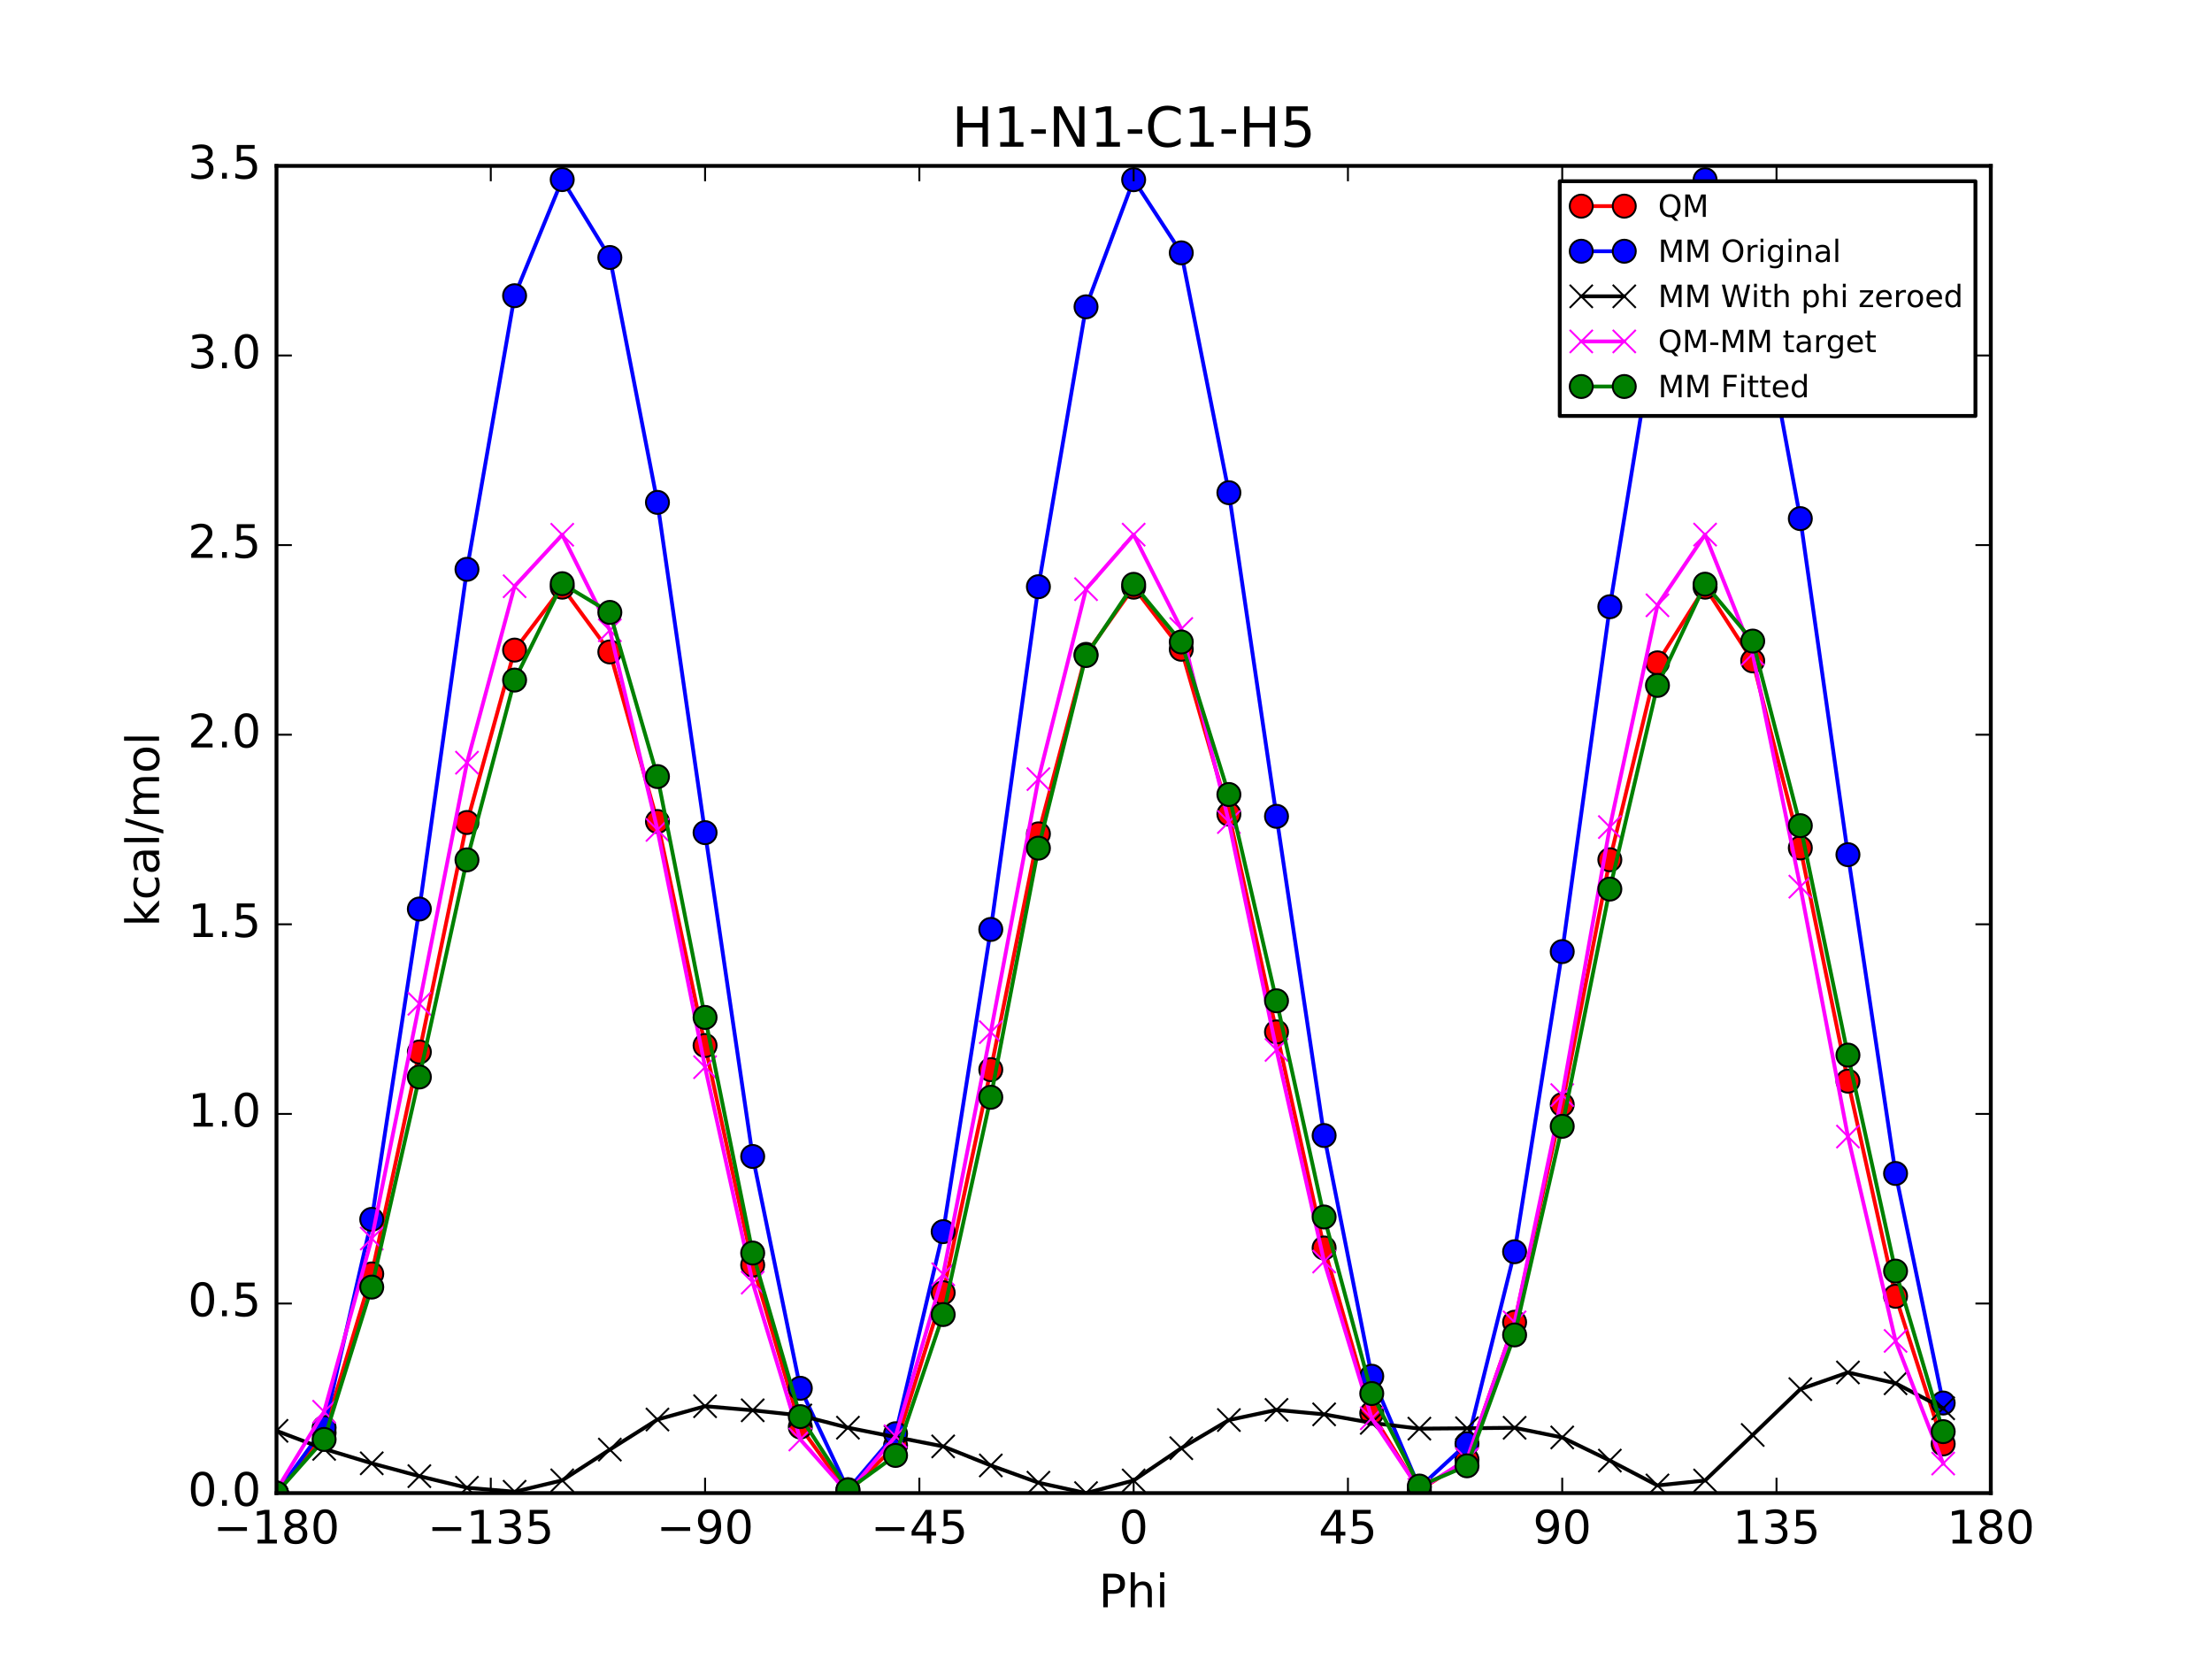 <?xml version="1.0" encoding="utf-8" standalone="no"?>
<!DOCTYPE svg PUBLIC "-//W3C//DTD SVG 1.1//EN"
  "http://www.w3.org/Graphics/SVG/1.1/DTD/svg11.dtd">
<!-- Created with matplotlib (http://matplotlib.org/) -->
<svg height="432pt" version="1.1" viewBox="0 0 576 432" width="576pt" xmlns="http://www.w3.org/2000/svg" xmlns:xlink="http://www.w3.org/1999/xlink">
 <defs>
  <style type="text/css">
*{stroke-linecap:butt;stroke-linejoin:round;stroke-miterlimit:100000;}
  </style>
 </defs>
 <g id="figure_1">
  <g id="patch_1">
   <path d="M 0 432 
L 576 432 
L 576 0 
L 0 0 
z
" style="fill:#ffffff;"/>
  </g>
  <g id="axes_1">
   <g id="patch_2">
    <path d="M 72 388.8 
L 518.4 388.8 
L 518.4 43.2 
L 72 43.2 
z
" style="fill:#ffffff;"/>
   </g>
   <g id="line2d_1">
    <path clip-path="url(#p6c3f3e9425)" d="M 72.001 388.8 
L 84.4 373.072 
L 96.8 331.73 
L 109.2 273.938 
L 121.6 214.176 
L 134 169.281 
L 146.4 152.902 
L 158.8 169.767 
L 171.2 213.923 
L 183.6 272.243 
L 196 329.406 
L 208.4 371.586 
L 220.8 388.741 
L 233.2 376.383 
L 245.6 336.625 
L 258 278.539 
L 270.4 217.138 
L 282.8 170.393 
L 295.199 152.904 
L 307.6 169.067 
L 320 212.004 
L 332.4 268.704 
L 344.8 324.972 
L 357.2 368.016 
L 369.6 388.115 
L 382 380.086 
L 394.4 344.306 
L 406.8 287.638 
L 419.2 223.88 
L 431.6 172.6 
L 444 152.9 
L 456.4 172.092 
L 468.8 220.798 
L 481.2 281.526 
L 493.6 337.547 
L 506 375.997 
" style="fill:none;stroke:#ff0000;stroke-linecap:square;"/>
    <defs>
     <path d="M 0 3 
C 0.796 3 1.559 2.684 2.121 2.121 
C 2.684 1.559 3 0.796 3 0 
C 3 -0.796 2.684 -1.559 2.121 -2.121 
C 1.559 -2.684 0.796 -3 0 -3 
C -0.796 -3 -1.559 -2.684 -2.121 -2.121 
C -2.684 -1.559 -3 -0.796 -3 0 
C -3 0.796 -2.684 1.559 -2.121 2.121 
C -1.559 2.684 -0.796 3 0 3 
z
" id="md7c87642fc" style="stroke:#000000;stroke-width:0.5;"/>
    </defs>
    <g clip-path="url(#p6c3f3e9425)">
     <use style="fill:#ff0000;stroke:#000000;stroke-width:0.5;" x="72.001" xlink:href="#md7c87642fc" y="388.8"/>
     <use style="fill:#ff0000;stroke:#000000;stroke-width:0.5;" x="84.4" xlink:href="#md7c87642fc" y="373.072"/>
     <use style="fill:#ff0000;stroke:#000000;stroke-width:0.5;" x="96.8" xlink:href="#md7c87642fc" y="331.73"/>
     <use style="fill:#ff0000;stroke:#000000;stroke-width:0.5;" x="109.2" xlink:href="#md7c87642fc" y="273.938"/>
     <use style="fill:#ff0000;stroke:#000000;stroke-width:0.5;" x="121.6" xlink:href="#md7c87642fc" y="214.176"/>
     <use style="fill:#ff0000;stroke:#000000;stroke-width:0.5;" x="134" xlink:href="#md7c87642fc" y="169.281"/>
     <use style="fill:#ff0000;stroke:#000000;stroke-width:0.5;" x="146.4" xlink:href="#md7c87642fc" y="152.902"/>
     <use style="fill:#ff0000;stroke:#000000;stroke-width:0.5;" x="158.8" xlink:href="#md7c87642fc" y="169.767"/>
     <use style="fill:#ff0000;stroke:#000000;stroke-width:0.5;" x="171.2" xlink:href="#md7c87642fc" y="213.923"/>
     <use style="fill:#ff0000;stroke:#000000;stroke-width:0.5;" x="183.6" xlink:href="#md7c87642fc" y="272.243"/>
     <use style="fill:#ff0000;stroke:#000000;stroke-width:0.5;" x="196" xlink:href="#md7c87642fc" y="329.406"/>
     <use style="fill:#ff0000;stroke:#000000;stroke-width:0.5;" x="208.4" xlink:href="#md7c87642fc" y="371.586"/>
     <use style="fill:#ff0000;stroke:#000000;stroke-width:0.5;" x="220.8" xlink:href="#md7c87642fc" y="388.741"/>
     <use style="fill:#ff0000;stroke:#000000;stroke-width:0.5;" x="233.2" xlink:href="#md7c87642fc" y="376.383"/>
     <use style="fill:#ff0000;stroke:#000000;stroke-width:0.5;" x="245.6" xlink:href="#md7c87642fc" y="336.625"/>
     <use style="fill:#ff0000;stroke:#000000;stroke-width:0.5;" x="258" xlink:href="#md7c87642fc" y="278.539"/>
     <use style="fill:#ff0000;stroke:#000000;stroke-width:0.5;" x="270.4" xlink:href="#md7c87642fc" y="217.138"/>
     <use style="fill:#ff0000;stroke:#000000;stroke-width:0.5;" x="282.8" xlink:href="#md7c87642fc" y="170.393"/>
     <use style="fill:#ff0000;stroke:#000000;stroke-width:0.5;" x="295.199" xlink:href="#md7c87642fc" y="152.904"/>
     <use style="fill:#ff0000;stroke:#000000;stroke-width:0.5;" x="307.6" xlink:href="#md7c87642fc" y="169.067"/>
     <use style="fill:#ff0000;stroke:#000000;stroke-width:0.5;" x="320" xlink:href="#md7c87642fc" y="212.004"/>
     <use style="fill:#ff0000;stroke:#000000;stroke-width:0.5;" x="332.4" xlink:href="#md7c87642fc" y="268.704"/>
     <use style="fill:#ff0000;stroke:#000000;stroke-width:0.5;" x="344.8" xlink:href="#md7c87642fc" y="324.972"/>
     <use style="fill:#ff0000;stroke:#000000;stroke-width:0.5;" x="357.2" xlink:href="#md7c87642fc" y="368.016"/>
     <use style="fill:#ff0000;stroke:#000000;stroke-width:0.5;" x="369.6" xlink:href="#md7c87642fc" y="388.115"/>
     <use style="fill:#ff0000;stroke:#000000;stroke-width:0.5;" x="382" xlink:href="#md7c87642fc" y="380.086"/>
     <use style="fill:#ff0000;stroke:#000000;stroke-width:0.5;" x="394.4" xlink:href="#md7c87642fc" y="344.306"/>
     <use style="fill:#ff0000;stroke:#000000;stroke-width:0.5;" x="406.8" xlink:href="#md7c87642fc" y="287.638"/>
     <use style="fill:#ff0000;stroke:#000000;stroke-width:0.5;" x="419.2" xlink:href="#md7c87642fc" y="223.88"/>
     <use style="fill:#ff0000;stroke:#000000;stroke-width:0.5;" x="431.6" xlink:href="#md7c87642fc" y="172.6"/>
     <use style="fill:#ff0000;stroke:#000000;stroke-width:0.5;" x="444" xlink:href="#md7c87642fc" y="152.9"/>
     <use style="fill:#ff0000;stroke:#000000;stroke-width:0.5;" x="456.4" xlink:href="#md7c87642fc" y="172.092"/>
     <use style="fill:#ff0000;stroke:#000000;stroke-width:0.5;" x="468.8" xlink:href="#md7c87642fc" y="220.798"/>
     <use style="fill:#ff0000;stroke:#000000;stroke-width:0.5;" x="481.2" xlink:href="#md7c87642fc" y="281.526"/>
     <use style="fill:#ff0000;stroke:#000000;stroke-width:0.5;" x="493.6" xlink:href="#md7c87642fc" y="337.547"/>
     <use style="fill:#ff0000;stroke:#000000;stroke-width:0.5;" x="506" xlink:href="#md7c87642fc" y="375.997"/>
    </g>
   </g>
   <g id="line2d_2">
    <path clip-path="url(#p6c3f3e9425)" d="M 72.001 388.8 
L 84.4 371.768 
L 96.8 317.52 
L 109.2 236.71 
L 121.6 148.249 
L 134 77.005 
L 146.4 46.77 
L 158.8 67.051 
L 171.2 130.821 
L 183.6 216.818 
L 196 301.143 
L 208.4 361.507 
L 220.8 387.909 
L 233.2 373.337 
L 245.6 320.717 
L 258 242.022 
L 270.4 152.78 
L 282.8 79.894 
L 295.199 46.8 
L 307.6 65.838 
L 320 128.297 
L 332.4 212.572 
L 344.8 295.69 
L 357.2 358.367 
L 369.6 387.355 
L 382 375.929 
L 394.4 325.949 
L 406.8 247.794 
L 419.2 157.994 
L 431.6 81.753 
L 444 46.807 
L 456.4 67.888 
L 468.8 135.046 
L 481.2 222.553 
L 493.6 305.569 
L 506 365.346 
" style="fill:none;stroke:#0000ff;stroke-linecap:square;"/>
    <defs>
     <path d="M 0 3 
C 0.796 3 1.559 2.684 2.121 2.121 
C 2.684 1.559 3 0.796 3 0 
C 3 -0.796 2.684 -1.559 2.121 -2.121 
C 1.559 -2.684 0.796 -3 0 -3 
C -0.796 -3 -1.559 -2.684 -2.121 -2.121 
C -2.684 -1.559 -3 -0.796 -3 0 
C -3 0.796 -2.684 1.559 -2.121 2.121 
C -1.559 2.684 -0.796 3 0 3 
z
" id="ma326ea7e02" style="stroke:#000000;stroke-width:0.5;"/>
    </defs>
    <g clip-path="url(#p6c3f3e9425)">
     <use style="fill:#0000ff;stroke:#000000;stroke-width:0.5;" x="72.001" xlink:href="#ma326ea7e02" y="388.8"/>
     <use style="fill:#0000ff;stroke:#000000;stroke-width:0.5;" x="84.4" xlink:href="#ma326ea7e02" y="371.768"/>
     <use style="fill:#0000ff;stroke:#000000;stroke-width:0.5;" x="96.8" xlink:href="#ma326ea7e02" y="317.52"/>
     <use style="fill:#0000ff;stroke:#000000;stroke-width:0.5;" x="109.2" xlink:href="#ma326ea7e02" y="236.71"/>
     <use style="fill:#0000ff;stroke:#000000;stroke-width:0.5;" x="121.6" xlink:href="#ma326ea7e02" y="148.249"/>
     <use style="fill:#0000ff;stroke:#000000;stroke-width:0.5;" x="134" xlink:href="#ma326ea7e02" y="77.005"/>
     <use style="fill:#0000ff;stroke:#000000;stroke-width:0.5;" x="146.4" xlink:href="#ma326ea7e02" y="46.77"/>
     <use style="fill:#0000ff;stroke:#000000;stroke-width:0.5;" x="158.8" xlink:href="#ma326ea7e02" y="67.051"/>
     <use style="fill:#0000ff;stroke:#000000;stroke-width:0.5;" x="171.2" xlink:href="#ma326ea7e02" y="130.821"/>
     <use style="fill:#0000ff;stroke:#000000;stroke-width:0.5;" x="183.6" xlink:href="#ma326ea7e02" y="216.818"/>
     <use style="fill:#0000ff;stroke:#000000;stroke-width:0.5;" x="196" xlink:href="#ma326ea7e02" y="301.143"/>
     <use style="fill:#0000ff;stroke:#000000;stroke-width:0.5;" x="208.4" xlink:href="#ma326ea7e02" y="361.507"/>
     <use style="fill:#0000ff;stroke:#000000;stroke-width:0.5;" x="220.8" xlink:href="#ma326ea7e02" y="387.909"/>
     <use style="fill:#0000ff;stroke:#000000;stroke-width:0.5;" x="233.2" xlink:href="#ma326ea7e02" y="373.337"/>
     <use style="fill:#0000ff;stroke:#000000;stroke-width:0.5;" x="245.6" xlink:href="#ma326ea7e02" y="320.717"/>
     <use style="fill:#0000ff;stroke:#000000;stroke-width:0.5;" x="258" xlink:href="#ma326ea7e02" y="242.022"/>
     <use style="fill:#0000ff;stroke:#000000;stroke-width:0.5;" x="270.4" xlink:href="#ma326ea7e02" y="152.78"/>
     <use style="fill:#0000ff;stroke:#000000;stroke-width:0.5;" x="282.8" xlink:href="#ma326ea7e02" y="79.894"/>
     <use style="fill:#0000ff;stroke:#000000;stroke-width:0.5;" x="295.199" xlink:href="#ma326ea7e02" y="46.8"/>
     <use style="fill:#0000ff;stroke:#000000;stroke-width:0.5;" x="307.6" xlink:href="#ma326ea7e02" y="65.838"/>
     <use style="fill:#0000ff;stroke:#000000;stroke-width:0.5;" x="320" xlink:href="#ma326ea7e02" y="128.297"/>
     <use style="fill:#0000ff;stroke:#000000;stroke-width:0.5;" x="332.4" xlink:href="#ma326ea7e02" y="212.572"/>
     <use style="fill:#0000ff;stroke:#000000;stroke-width:0.5;" x="344.8" xlink:href="#ma326ea7e02" y="295.69"/>
     <use style="fill:#0000ff;stroke:#000000;stroke-width:0.5;" x="357.2" xlink:href="#ma326ea7e02" y="358.367"/>
     <use style="fill:#0000ff;stroke:#000000;stroke-width:0.5;" x="369.6" xlink:href="#ma326ea7e02" y="387.355"/>
     <use style="fill:#0000ff;stroke:#000000;stroke-width:0.5;" x="382" xlink:href="#ma326ea7e02" y="375.929"/>
     <use style="fill:#0000ff;stroke:#000000;stroke-width:0.5;" x="394.4" xlink:href="#ma326ea7e02" y="325.949"/>
     <use style="fill:#0000ff;stroke:#000000;stroke-width:0.5;" x="406.8" xlink:href="#ma326ea7e02" y="247.794"/>
     <use style="fill:#0000ff;stroke:#000000;stroke-width:0.5;" x="419.2" xlink:href="#ma326ea7e02" y="157.994"/>
     <use style="fill:#0000ff;stroke:#000000;stroke-width:0.5;" x="431.6" xlink:href="#ma326ea7e02" y="81.753"/>
     <use style="fill:#0000ff;stroke:#000000;stroke-width:0.5;" x="444" xlink:href="#ma326ea7e02" y="46.807"/>
     <use style="fill:#0000ff;stroke:#000000;stroke-width:0.5;" x="456.4" xlink:href="#ma326ea7e02" y="67.888"/>
     <use style="fill:#0000ff;stroke:#000000;stroke-width:0.5;" x="468.8" xlink:href="#ma326ea7e02" y="135.046"/>
     <use style="fill:#0000ff;stroke:#000000;stroke-width:0.5;" x="481.2" xlink:href="#ma326ea7e02" y="222.553"/>
     <use style="fill:#0000ff;stroke:#000000;stroke-width:0.5;" x="493.6" xlink:href="#ma326ea7e02" y="305.569"/>
     <use style="fill:#0000ff;stroke:#000000;stroke-width:0.5;" x="506" xlink:href="#ma326ea7e02" y="365.346"/>
    </g>
   </g>
   <g id="line2d_3">
    <path clip-path="url(#p6c3f3e9425)" d="M 72.001 372.583 
L 84.4 377.288 
L 96.8 381.041 
L 109.2 384.387 
L 121.6 387.401 
L 134 388.448 
L 146.4 385.479 
L 158.8 377.474 
L 171.2 369.644 
L 183.6 366.175 
L 196 367.239 
L 208.4 368.572 
L 220.8 371.767 
L 233.2 374.211 
L 245.6 376.637 
L 258 381.597 
L 270.4 386.088 
L 282.8 388.8 
L 295.199 385.509 
L 307.6 377.11 
L 320 369.778 
L 332.4 367.133 
L 344.8 368.295 
L 357.2 370.514 
L 369.6 372.017 
L 382 371.919 
L 394.4 371.792 
L 406.8 374.31 
L 419.2 380.334 
L 431.6 386.807 
L 444 385.518 
L 456.4 373.667 
L 468.8 361.739 
L 481.2 357.387 
L 493.6 360.201 
L 506 366.717 
" style="fill:none;stroke:#000000;stroke-linecap:square;"/>
    <defs>
     <path d="M -3 3 
L 3 -3 
M -3 -3 
L 3 3 
" id="mf3411d8284" style="stroke:#000000;stroke-width:0.5;"/>
    </defs>
    <g clip-path="url(#p6c3f3e9425)">
     <use style="stroke:#000000;stroke-width:0.5;" x="72.001" xlink:href="#mf3411d8284" y="372.583"/>
     <use style="stroke:#000000;stroke-width:0.5;" x="84.4" xlink:href="#mf3411d8284" y="377.288"/>
     <use style="stroke:#000000;stroke-width:0.5;" x="96.8" xlink:href="#mf3411d8284" y="381.041"/>
     <use style="stroke:#000000;stroke-width:0.5;" x="109.2" xlink:href="#mf3411d8284" y="384.387"/>
     <use style="stroke:#000000;stroke-width:0.5;" x="121.6" xlink:href="#mf3411d8284" y="387.401"/>
     <use style="stroke:#000000;stroke-width:0.5;" x="134" xlink:href="#mf3411d8284" y="388.448"/>
     <use style="stroke:#000000;stroke-width:0.5;" x="146.4" xlink:href="#mf3411d8284" y="385.479"/>
     <use style="stroke:#000000;stroke-width:0.5;" x="158.8" xlink:href="#mf3411d8284" y="377.474"/>
     <use style="stroke:#000000;stroke-width:0.5;" x="171.2" xlink:href="#mf3411d8284" y="369.644"/>
     <use style="stroke:#000000;stroke-width:0.5;" x="183.6" xlink:href="#mf3411d8284" y="366.175"/>
     <use style="stroke:#000000;stroke-width:0.5;" x="196" xlink:href="#mf3411d8284" y="367.239"/>
     <use style="stroke:#000000;stroke-width:0.5;" x="208.4" xlink:href="#mf3411d8284" y="368.572"/>
     <use style="stroke:#000000;stroke-width:0.5;" x="220.8" xlink:href="#mf3411d8284" y="371.767"/>
     <use style="stroke:#000000;stroke-width:0.5;" x="233.2" xlink:href="#mf3411d8284" y="374.211"/>
     <use style="stroke:#000000;stroke-width:0.5;" x="245.6" xlink:href="#mf3411d8284" y="376.637"/>
     <use style="stroke:#000000;stroke-width:0.5;" x="258" xlink:href="#mf3411d8284" y="381.597"/>
     <use style="stroke:#000000;stroke-width:0.5;" x="270.4" xlink:href="#mf3411d8284" y="386.088"/>
     <use style="stroke:#000000;stroke-width:0.5;" x="282.8" xlink:href="#mf3411d8284" y="388.8"/>
     <use style="stroke:#000000;stroke-width:0.5;" x="295.199" xlink:href="#mf3411d8284" y="385.509"/>
     <use style="stroke:#000000;stroke-width:0.5;" x="307.6" xlink:href="#mf3411d8284" y="377.11"/>
     <use style="stroke:#000000;stroke-width:0.5;" x="320" xlink:href="#mf3411d8284" y="369.778"/>
     <use style="stroke:#000000;stroke-width:0.5;" x="332.4" xlink:href="#mf3411d8284" y="367.133"/>
     <use style="stroke:#000000;stroke-width:0.5;" x="344.8" xlink:href="#mf3411d8284" y="368.295"/>
     <use style="stroke:#000000;stroke-width:0.5;" x="357.2" xlink:href="#mf3411d8284" y="370.514"/>
     <use style="stroke:#000000;stroke-width:0.5;" x="369.6" xlink:href="#mf3411d8284" y="372.017"/>
     <use style="stroke:#000000;stroke-width:0.5;" x="382" xlink:href="#mf3411d8284" y="371.919"/>
     <use style="stroke:#000000;stroke-width:0.5;" x="394.4" xlink:href="#mf3411d8284" y="371.792"/>
     <use style="stroke:#000000;stroke-width:0.5;" x="406.8" xlink:href="#mf3411d8284" y="374.31"/>
     <use style="stroke:#000000;stroke-width:0.5;" x="419.2" xlink:href="#mf3411d8284" y="380.334"/>
     <use style="stroke:#000000;stroke-width:0.5;" x="431.6" xlink:href="#mf3411d8284" y="386.807"/>
     <use style="stroke:#000000;stroke-width:0.5;" x="444" xlink:href="#mf3411d8284" y="385.518"/>
     <use style="stroke:#000000;stroke-width:0.5;" x="456.4" xlink:href="#mf3411d8284" y="373.667"/>
     <use style="stroke:#000000;stroke-width:0.5;" x="468.8" xlink:href="#mf3411d8284" y="361.739"/>
     <use style="stroke:#000000;stroke-width:0.5;" x="481.2" xlink:href="#mf3411d8284" y="357.387"/>
     <use style="stroke:#000000;stroke-width:0.5;" x="493.6" xlink:href="#mf3411d8284" y="360.201"/>
     <use style="stroke:#000000;stroke-width:0.5;" x="506" xlink:href="#mf3411d8284" y="366.717"/>
    </g>
   </g>
   <g id="line2d_4">
    <path clip-path="url(#p6c3f3e9425)" d="M 72.001 388.042 
L 84.4 367.609 
L 96.8 322.514 
L 109.2 261.377 
L 121.6 198.601 
L 134 152.658 
L 146.4 139.249 
L 158.8 164.118 
L 171.2 216.104 
L 183.6 277.893 
L 196 333.993 
L 208.4 374.84 
L 220.8 388.8 
L 233.2 373.997 
L 245.6 331.813 
L 258 268.768 
L 270.4 202.875 
L 282.8 153.418 
L 295.199 139.22 
L 307.6 163.782 
L 320 214.051 
L 332.4 273.396 
L 344.8 328.502 
L 357.2 369.327 
L 369.6 387.923 
L 382 379.993 
L 394.4 344.339 
L 406.8 285.152 
L 419.2 215.371 
L 431.6 157.618 
L 444 139.207 
L 456.4 170.25 
L 468.8 230.884 
L 481.2 295.964 
L 493.6 349.171 
L 506 381.105 
" style="fill:none;stroke:#ff00ff;stroke-linecap:square;"/>
    <defs>
     <path d="M -3 3 
L 3 -3 
M -3 -3 
L 3 3 
" id="mbba1bcbc78" style="stroke:#ff00ff;stroke-width:0.5;"/>
    </defs>
    <g clip-path="url(#p6c3f3e9425)">
     <use style="fill:#ff00ff;stroke:#ff00ff;stroke-width:0.5;" x="72.001" xlink:href="#mbba1bcbc78" y="388.042"/>
     <use style="fill:#ff00ff;stroke:#ff00ff;stroke-width:0.5;" x="84.4" xlink:href="#mbba1bcbc78" y="367.609"/>
     <use style="fill:#ff00ff;stroke:#ff00ff;stroke-width:0.5;" x="96.8" xlink:href="#mbba1bcbc78" y="322.514"/>
     <use style="fill:#ff00ff;stroke:#ff00ff;stroke-width:0.5;" x="109.2" xlink:href="#mbba1bcbc78" y="261.377"/>
     <use style="fill:#ff00ff;stroke:#ff00ff;stroke-width:0.5;" x="121.6" xlink:href="#mbba1bcbc78" y="198.601"/>
     <use style="fill:#ff00ff;stroke:#ff00ff;stroke-width:0.5;" x="134" xlink:href="#mbba1bcbc78" y="152.658"/>
     <use style="fill:#ff00ff;stroke:#ff00ff;stroke-width:0.5;" x="146.4" xlink:href="#mbba1bcbc78" y="139.249"/>
     <use style="fill:#ff00ff;stroke:#ff00ff;stroke-width:0.5;" x="158.8" xlink:href="#mbba1bcbc78" y="164.118"/>
     <use style="fill:#ff00ff;stroke:#ff00ff;stroke-width:0.5;" x="171.2" xlink:href="#mbba1bcbc78" y="216.104"/>
     <use style="fill:#ff00ff;stroke:#ff00ff;stroke-width:0.5;" x="183.6" xlink:href="#mbba1bcbc78" y="277.893"/>
     <use style="fill:#ff00ff;stroke:#ff00ff;stroke-width:0.5;" x="196" xlink:href="#mbba1bcbc78" y="333.993"/>
     <use style="fill:#ff00ff;stroke:#ff00ff;stroke-width:0.5;" x="208.4" xlink:href="#mbba1bcbc78" y="374.84"/>
     <use style="fill:#ff00ff;stroke:#ff00ff;stroke-width:0.5;" x="220.8" xlink:href="#mbba1bcbc78" y="388.8"/>
     <use style="fill:#ff00ff;stroke:#ff00ff;stroke-width:0.5;" x="233.2" xlink:href="#mbba1bcbc78" y="373.997"/>
     <use style="fill:#ff00ff;stroke:#ff00ff;stroke-width:0.5;" x="245.6" xlink:href="#mbba1bcbc78" y="331.813"/>
     <use style="fill:#ff00ff;stroke:#ff00ff;stroke-width:0.5;" x="258" xlink:href="#mbba1bcbc78" y="268.768"/>
     <use style="fill:#ff00ff;stroke:#ff00ff;stroke-width:0.5;" x="270.4" xlink:href="#mbba1bcbc78" y="202.875"/>
     <use style="fill:#ff00ff;stroke:#ff00ff;stroke-width:0.5;" x="282.8" xlink:href="#mbba1bcbc78" y="153.418"/>
     <use style="fill:#ff00ff;stroke:#ff00ff;stroke-width:0.5;" x="295.199" xlink:href="#mbba1bcbc78" y="139.22"/>
     <use style="fill:#ff00ff;stroke:#ff00ff;stroke-width:0.5;" x="307.6" xlink:href="#mbba1bcbc78" y="163.782"/>
     <use style="fill:#ff00ff;stroke:#ff00ff;stroke-width:0.5;" x="320" xlink:href="#mbba1bcbc78" y="214.051"/>
     <use style="fill:#ff00ff;stroke:#ff00ff;stroke-width:0.5;" x="332.4" xlink:href="#mbba1bcbc78" y="273.396"/>
     <use style="fill:#ff00ff;stroke:#ff00ff;stroke-width:0.5;" x="344.8" xlink:href="#mbba1bcbc78" y="328.502"/>
     <use style="fill:#ff00ff;stroke:#ff00ff;stroke-width:0.5;" x="357.2" xlink:href="#mbba1bcbc78" y="369.327"/>
     <use style="fill:#ff00ff;stroke:#ff00ff;stroke-width:0.5;" x="369.6" xlink:href="#mbba1bcbc78" y="387.923"/>
     <use style="fill:#ff00ff;stroke:#ff00ff;stroke-width:0.5;" x="382" xlink:href="#mbba1bcbc78" y="379.993"/>
     <use style="fill:#ff00ff;stroke:#ff00ff;stroke-width:0.5;" x="394.4" xlink:href="#mbba1bcbc78" y="344.339"/>
     <use style="fill:#ff00ff;stroke:#ff00ff;stroke-width:0.5;" x="406.8" xlink:href="#mbba1bcbc78" y="285.152"/>
     <use style="fill:#ff00ff;stroke:#ff00ff;stroke-width:0.5;" x="419.2" xlink:href="#mbba1bcbc78" y="215.371"/>
     <use style="fill:#ff00ff;stroke:#ff00ff;stroke-width:0.5;" x="431.6" xlink:href="#mbba1bcbc78" y="157.618"/>
     <use style="fill:#ff00ff;stroke:#ff00ff;stroke-width:0.5;" x="444" xlink:href="#mbba1bcbc78" y="139.207"/>
     <use style="fill:#ff00ff;stroke:#ff00ff;stroke-width:0.5;" x="456.4" xlink:href="#mbba1bcbc78" y="170.25"/>
     <use style="fill:#ff00ff;stroke:#ff00ff;stroke-width:0.5;" x="468.8" xlink:href="#mbba1bcbc78" y="230.884"/>
     <use style="fill:#ff00ff;stroke:#ff00ff;stroke-width:0.5;" x="481.2" xlink:href="#mbba1bcbc78" y="295.964"/>
     <use style="fill:#ff00ff;stroke:#ff00ff;stroke-width:0.5;" x="493.6" xlink:href="#mbba1bcbc78" y="349.171"/>
     <use style="fill:#ff00ff;stroke:#ff00ff;stroke-width:0.5;" x="506" xlink:href="#mbba1bcbc78" y="381.105"/>
    </g>
   </g>
   <g id="line2d_5">
    <path clip-path="url(#p6c3f3e9425)" d="M 72.001 388.8 
L 84.4 374.828 
L 96.8 335.155 
L 109.2 280.449 
L 121.6 223.908 
L 134 177.091 
L 146.4 151.993 
L 158.8 159.468 
L 171.2 202.216 
L 183.6 264.935 
L 196 326.288 
L 208.4 368.881 
L 220.8 387.981 
L 233.2 378.993 
L 245.6 342.304 
L 258 285.725 
L 270.4 220.856 
L 282.8 170.71 
L 295.199 152.164 
L 307.6 167.169 
L 320 206.887 
L 332.4 260.604 
L 344.8 316.902 
L 357.2 362.876 
L 369.6 386.962 
L 382 381.695 
L 394.4 347.614 
L 406.8 293.29 
L 419.2 231.518 
L 431.6 178.482 
L 444 152.122 
L 456.4 166.936 
L 468.8 215.002 
L 481.2 274.747 
L 493.6 330.996 
L 506 372.792 
" style="fill:none;stroke:#008000;stroke-linecap:square;"/>
    <defs>
     <path d="M 0 3 
C 0.796 3 1.559 2.684 2.121 2.121 
C 2.684 1.559 3 0.796 3 0 
C 3 -0.796 2.684 -1.559 2.121 -2.121 
C 1.559 -2.684 0.796 -3 0 -3 
C -0.796 -3 -1.559 -2.684 -2.121 -2.121 
C -2.684 -1.559 -3 -0.796 -3 0 
C -3 0.796 -2.684 1.559 -2.121 2.121 
C -1.559 2.684 -0.796 3 0 3 
z
" id="m78330cd116" style="stroke:#000000;stroke-width:0.5;"/>
    </defs>
    <g clip-path="url(#p6c3f3e9425)">
     <use style="fill:#008000;stroke:#000000;stroke-width:0.5;" x="72.001" xlink:href="#m78330cd116" y="388.8"/>
     <use style="fill:#008000;stroke:#000000;stroke-width:0.5;" x="84.4" xlink:href="#m78330cd116" y="374.828"/>
     <use style="fill:#008000;stroke:#000000;stroke-width:0.5;" x="96.8" xlink:href="#m78330cd116" y="335.155"/>
     <use style="fill:#008000;stroke:#000000;stroke-width:0.5;" x="109.2" xlink:href="#m78330cd116" y="280.449"/>
     <use style="fill:#008000;stroke:#000000;stroke-width:0.5;" x="121.6" xlink:href="#m78330cd116" y="223.908"/>
     <use style="fill:#008000;stroke:#000000;stroke-width:0.5;" x="134" xlink:href="#m78330cd116" y="177.091"/>
     <use style="fill:#008000;stroke:#000000;stroke-width:0.5;" x="146.4" xlink:href="#m78330cd116" y="151.993"/>
     <use style="fill:#008000;stroke:#000000;stroke-width:0.5;" x="158.8" xlink:href="#m78330cd116" y="159.468"/>
     <use style="fill:#008000;stroke:#000000;stroke-width:0.5;" x="171.2" xlink:href="#m78330cd116" y="202.216"/>
     <use style="fill:#008000;stroke:#000000;stroke-width:0.5;" x="183.6" xlink:href="#m78330cd116" y="264.935"/>
     <use style="fill:#008000;stroke:#000000;stroke-width:0.5;" x="196" xlink:href="#m78330cd116" y="326.288"/>
     <use style="fill:#008000;stroke:#000000;stroke-width:0.5;" x="208.4" xlink:href="#m78330cd116" y="368.881"/>
     <use style="fill:#008000;stroke:#000000;stroke-width:0.5;" x="220.8" xlink:href="#m78330cd116" y="387.981"/>
     <use style="fill:#008000;stroke:#000000;stroke-width:0.5;" x="233.2" xlink:href="#m78330cd116" y="378.993"/>
     <use style="fill:#008000;stroke:#000000;stroke-width:0.5;" x="245.6" xlink:href="#m78330cd116" y="342.304"/>
     <use style="fill:#008000;stroke:#000000;stroke-width:0.5;" x="258" xlink:href="#m78330cd116" y="285.725"/>
     <use style="fill:#008000;stroke:#000000;stroke-width:0.5;" x="270.4" xlink:href="#m78330cd116" y="220.856"/>
     <use style="fill:#008000;stroke:#000000;stroke-width:0.5;" x="282.8" xlink:href="#m78330cd116" y="170.71"/>
     <use style="fill:#008000;stroke:#000000;stroke-width:0.5;" x="295.199" xlink:href="#m78330cd116" y="152.164"/>
     <use style="fill:#008000;stroke:#000000;stroke-width:0.5;" x="307.6" xlink:href="#m78330cd116" y="167.169"/>
     <use style="fill:#008000;stroke:#000000;stroke-width:0.5;" x="320" xlink:href="#m78330cd116" y="206.887"/>
     <use style="fill:#008000;stroke:#000000;stroke-width:0.5;" x="332.4" xlink:href="#m78330cd116" y="260.604"/>
     <use style="fill:#008000;stroke:#000000;stroke-width:0.5;" x="344.8" xlink:href="#m78330cd116" y="316.902"/>
     <use style="fill:#008000;stroke:#000000;stroke-width:0.5;" x="357.2" xlink:href="#m78330cd116" y="362.876"/>
     <use style="fill:#008000;stroke:#000000;stroke-width:0.5;" x="369.6" xlink:href="#m78330cd116" y="386.962"/>
     <use style="fill:#008000;stroke:#000000;stroke-width:0.5;" x="382" xlink:href="#m78330cd116" y="381.695"/>
     <use style="fill:#008000;stroke:#000000;stroke-width:0.5;" x="394.4" xlink:href="#m78330cd116" y="347.614"/>
     <use style="fill:#008000;stroke:#000000;stroke-width:0.5;" x="406.8" xlink:href="#m78330cd116" y="293.29"/>
     <use style="fill:#008000;stroke:#000000;stroke-width:0.5;" x="419.2" xlink:href="#m78330cd116" y="231.518"/>
     <use style="fill:#008000;stroke:#000000;stroke-width:0.5;" x="431.6" xlink:href="#m78330cd116" y="178.482"/>
     <use style="fill:#008000;stroke:#000000;stroke-width:0.5;" x="444" xlink:href="#m78330cd116" y="152.122"/>
     <use style="fill:#008000;stroke:#000000;stroke-width:0.5;" x="456.4" xlink:href="#m78330cd116" y="166.936"/>
     <use style="fill:#008000;stroke:#000000;stroke-width:0.5;" x="468.8" xlink:href="#m78330cd116" y="215.002"/>
     <use style="fill:#008000;stroke:#000000;stroke-width:0.5;" x="481.2" xlink:href="#m78330cd116" y="274.747"/>
     <use style="fill:#008000;stroke:#000000;stroke-width:0.5;" x="493.6" xlink:href="#m78330cd116" y="330.996"/>
     <use style="fill:#008000;stroke:#000000;stroke-width:0.5;" x="506" xlink:href="#m78330cd116" y="372.792"/>
    </g>
   </g>
   <g id="patch_3">
    <path d="M 72 43.2 
L 518.4 43.2 
" style="fill:none;stroke:#000000;stroke-linecap:square;stroke-linejoin:miter;"/>
   </g>
   <g id="patch_4">
    <path d="M 72 388.8 
L 72 43.2 
" style="fill:none;stroke:#000000;stroke-linecap:square;stroke-linejoin:miter;"/>
   </g>
   <g id="patch_5">
    <path d="M 518.4 388.8 
L 518.4 43.2 
" style="fill:none;stroke:#000000;stroke-linecap:square;stroke-linejoin:miter;"/>
   </g>
   <g id="patch_6">
    <path d="M 72 388.8 
L 518.4 388.8 
" style="fill:none;stroke:#000000;stroke-linecap:square;stroke-linejoin:miter;"/>
   </g>
   <g id="matplotlib.axis_1">
    <g id="xtick_1">
     <g id="line2d_6">
      <defs>
       <path d="M 0 0 
L 0 -4 
" id="m68f6bf2e3f" style="stroke:#000000;stroke-width:0.5;"/>
      </defs>
      <g>
       <use style="stroke:#000000;stroke-width:0.5;" x="72.0" xlink:href="#m68f6bf2e3f" y="388.8"/>
      </g>
     </g>
     <g id="line2d_7">
      <defs>
       <path d="M 0 0 
L 0 4 
" id="m7f9dd9d3b9" style="stroke:#000000;stroke-width:0.5;"/>
      </defs>
      <g>
       <use style="stroke:#000000;stroke-width:0.5;" x="72.0" xlink:href="#m7f9dd9d3b9" y="43.2"/>
      </g>
     </g>
     <g id="text_1">
      <!-- −180 -->
      <defs>
       <path d="M 31.781 34.625 
Q 24.75 34.625 20.719 30.859 
Q 16.703 27.094 16.703 20.516 
Q 16.703 13.922 20.719 10.156 
Q 24.75 6.391 31.781 6.391 
Q 38.812 6.391 42.859 10.172 
Q 46.922 13.969 46.922 20.516 
Q 46.922 27.094 42.891 30.859 
Q 38.875 34.625 31.781 34.625 
M 21.922 38.812 
Q 15.578 40.375 12.031 44.719 
Q 8.5 49.078 8.5 55.328 
Q 8.5 64.062 14.719 69.141 
Q 20.953 74.219 31.781 74.219 
Q 42.672 74.219 48.875 69.141 
Q 55.078 64.062 55.078 55.328 
Q 55.078 49.078 51.531 44.719 
Q 48 40.375 41.703 38.812 
Q 48.828 37.156 52.797 32.312 
Q 56.781 27.484 56.781 20.516 
Q 56.781 9.906 50.312 4.234 
Q 43.844 -1.422 31.781 -1.422 
Q 19.734 -1.422 13.25 4.234 
Q 6.781 9.906 6.781 20.516 
Q 6.781 27.484 10.781 32.312 
Q 14.797 37.156 21.922 38.812 
M 18.312 54.391 
Q 18.312 48.734 21.844 45.562 
Q 25.391 42.391 31.781 42.391 
Q 38.141 42.391 41.719 45.562 
Q 45.312 48.734 45.312 54.391 
Q 45.312 60.062 41.719 63.234 
Q 38.141 66.406 31.781 66.406 
Q 25.391 66.406 21.844 63.234 
Q 18.312 60.062 18.312 54.391 
" id="BitstreamVeraSans-Roman-38"/>
       <path d="M 31.781 66.406 
Q 24.172 66.406 20.328 58.906 
Q 16.5 51.422 16.5 36.375 
Q 16.5 21.391 20.328 13.891 
Q 24.172 6.391 31.781 6.391 
Q 39.453 6.391 43.281 13.891 
Q 47.125 21.391 47.125 36.375 
Q 47.125 51.422 43.281 58.906 
Q 39.453 66.406 31.781 66.406 
M 31.781 74.219 
Q 44.047 74.219 50.516 64.516 
Q 56.984 54.828 56.984 36.375 
Q 56.984 17.969 50.516 8.266 
Q 44.047 -1.422 31.781 -1.422 
Q 19.531 -1.422 13.062 8.266 
Q 6.594 17.969 6.594 36.375 
Q 6.594 54.828 13.062 64.516 
Q 19.531 74.219 31.781 74.219 
" id="BitstreamVeraSans-Roman-30"/>
       <path d="M 10.594 35.5 
L 73.188 35.5 
L 73.188 27.203 
L 10.594 27.203 
z
" id="BitstreamVeraSans-Roman-2212"/>
       <path d="M 12.406 8.297 
L 28.516 8.297 
L 28.516 63.922 
L 10.984 60.406 
L 10.984 69.391 
L 28.422 72.906 
L 38.281 72.906 
L 38.281 8.297 
L 54.391 8.297 
L 54.391 0 
L 12.406 0 
z
" id="BitstreamVeraSans-Roman-31"/>
      </defs>
      <g transform="translate(55.52 401.918)scale(0.12 -0.12)">
       <use xlink:href="#BitstreamVeraSans-Roman-2212"/>
       <use x="83.789" xlink:href="#BitstreamVeraSans-Roman-31"/>
       <use x="147.412" xlink:href="#BitstreamVeraSans-Roman-38"/>
       <use x="211.035" xlink:href="#BitstreamVeraSans-Roman-30"/>
      </g>
     </g>
    </g>
    <g id="xtick_2">
     <g id="line2d_8">
      <g>
       <use style="stroke:#000000;stroke-width:0.5;" x="127.8" xlink:href="#m68f6bf2e3f" y="388.8"/>
      </g>
     </g>
     <g id="line2d_9">
      <g>
       <use style="stroke:#000000;stroke-width:0.5;" x="127.8" xlink:href="#m7f9dd9d3b9" y="43.2"/>
      </g>
     </g>
     <g id="text_2">
      <!-- −135 -->
      <defs>
       <path d="M 10.797 72.906 
L 49.516 72.906 
L 49.516 64.594 
L 19.828 64.594 
L 19.828 46.734 
Q 21.969 47.469 24.109 47.828 
Q 26.266 48.188 28.422 48.188 
Q 40.625 48.188 47.75 41.5 
Q 54.891 34.812 54.891 23.391 
Q 54.891 11.625 47.562 5.094 
Q 40.234 -1.422 26.906 -1.422 
Q 22.312 -1.422 17.547 -0.641 
Q 12.797 0.141 7.719 1.703 
L 7.719 11.625 
Q 12.109 9.234 16.797 8.062 
Q 21.484 6.891 26.703 6.891 
Q 35.156 6.891 40.078 11.328 
Q 45.016 15.766 45.016 23.391 
Q 45.016 31 40.078 35.438 
Q 35.156 39.891 26.703 39.891 
Q 22.75 39.891 18.812 39.016 
Q 14.891 38.141 10.797 36.281 
z
" id="BitstreamVeraSans-Roman-35"/>
       <path d="M 40.578 39.312 
Q 47.656 37.797 51.625 33 
Q 55.609 28.219 55.609 21.188 
Q 55.609 10.406 48.188 4.484 
Q 40.766 -1.422 27.094 -1.422 
Q 22.516 -1.422 17.656 -0.516 
Q 12.797 0.391 7.625 2.203 
L 7.625 11.719 
Q 11.719 9.328 16.594 8.109 
Q 21.484 6.891 26.812 6.891 
Q 36.078 6.891 40.938 10.547 
Q 45.797 14.203 45.797 21.188 
Q 45.797 27.641 41.281 31.266 
Q 36.766 34.906 28.719 34.906 
L 20.219 34.906 
L 20.219 43.016 
L 29.109 43.016 
Q 36.375 43.016 40.234 45.922 
Q 44.094 48.828 44.094 54.297 
Q 44.094 59.906 40.109 62.906 
Q 36.141 65.922 28.719 65.922 
Q 24.656 65.922 20.016 65.031 
Q 15.375 64.156 9.812 62.312 
L 9.812 71.094 
Q 15.438 72.656 20.344 73.438 
Q 25.25 74.219 29.594 74.219 
Q 40.828 74.219 47.359 69.109 
Q 53.906 64.016 53.906 55.328 
Q 53.906 49.266 50.438 45.094 
Q 46.969 40.922 40.578 39.312 
" id="BitstreamVeraSans-Roman-33"/>
      </defs>
      <g transform="translate(111.32 401.918)scale(0.12 -0.12)">
       <use xlink:href="#BitstreamVeraSans-Roman-2212"/>
       <use x="83.789" xlink:href="#BitstreamVeraSans-Roman-31"/>
       <use x="147.412" xlink:href="#BitstreamVeraSans-Roman-33"/>
       <use x="211.035" xlink:href="#BitstreamVeraSans-Roman-35"/>
      </g>
     </g>
    </g>
    <g id="xtick_3">
     <g id="line2d_10">
      <g>
       <use style="stroke:#000000;stroke-width:0.5;" x="183.6" xlink:href="#m68f6bf2e3f" y="388.8"/>
      </g>
     </g>
     <g id="line2d_11">
      <g>
       <use style="stroke:#000000;stroke-width:0.5;" x="183.6" xlink:href="#m7f9dd9d3b9" y="43.2"/>
      </g>
     </g>
     <g id="text_3">
      <!-- −90 -->
      <defs>
       <path d="M 10.984 1.516 
L 10.984 10.5 
Q 14.703 8.734 18.5 7.812 
Q 22.312 6.891 25.984 6.891 
Q 35.75 6.891 40.891 13.453 
Q 46.047 20.016 46.781 33.406 
Q 43.953 29.203 39.594 26.953 
Q 35.25 24.703 29.984 24.703 
Q 19.047 24.703 12.672 31.312 
Q 6.297 37.938 6.297 49.422 
Q 6.297 60.641 12.938 67.422 
Q 19.578 74.219 30.609 74.219 
Q 43.266 74.219 49.922 64.516 
Q 56.594 54.828 56.594 36.375 
Q 56.594 19.141 48.406 8.859 
Q 40.234 -1.422 26.422 -1.422 
Q 22.703 -1.422 18.891 -0.688 
Q 15.094 0.047 10.984 1.516 
M 30.609 32.422 
Q 37.25 32.422 41.125 36.953 
Q 45.016 41.5 45.016 49.422 
Q 45.016 57.281 41.125 61.844 
Q 37.25 66.406 30.609 66.406 
Q 23.969 66.406 20.094 61.844 
Q 16.219 57.281 16.219 49.422 
Q 16.219 41.5 20.094 36.953 
Q 23.969 32.422 30.609 32.422 
" id="BitstreamVeraSans-Roman-39"/>
      </defs>
      <g transform="translate(170.937 401.918)scale(0.12 -0.12)">
       <use xlink:href="#BitstreamVeraSans-Roman-2212"/>
       <use x="83.789" xlink:href="#BitstreamVeraSans-Roman-39"/>
       <use x="147.412" xlink:href="#BitstreamVeraSans-Roman-30"/>
      </g>
     </g>
    </g>
    <g id="xtick_4">
     <g id="line2d_12">
      <g>
       <use style="stroke:#000000;stroke-width:0.5;" x="239.4" xlink:href="#m68f6bf2e3f" y="388.8"/>
      </g>
     </g>
     <g id="line2d_13">
      <g>
       <use style="stroke:#000000;stroke-width:0.5;" x="239.4" xlink:href="#m7f9dd9d3b9" y="43.2"/>
      </g>
     </g>
     <g id="text_4">
      <!-- −45 -->
      <defs>
       <path d="M 37.797 64.312 
L 12.891 25.391 
L 37.797 25.391 
z
M 35.203 72.906 
L 47.609 72.906 
L 47.609 25.391 
L 58.016 25.391 
L 58.016 17.188 
L 47.609 17.188 
L 47.609 0 
L 37.797 0 
L 37.797 17.188 
L 4.891 17.188 
L 4.891 26.703 
z
" id="BitstreamVeraSans-Roman-34"/>
      </defs>
      <g transform="translate(226.737 401.918)scale(0.12 -0.12)">
       <use xlink:href="#BitstreamVeraSans-Roman-2212"/>
       <use x="83.789" xlink:href="#BitstreamVeraSans-Roman-34"/>
       <use x="147.412" xlink:href="#BitstreamVeraSans-Roman-35"/>
      </g>
     </g>
    </g>
    <g id="xtick_5">
     <g id="line2d_14">
      <g>
       <use style="stroke:#000000;stroke-width:0.5;" x="295.2" xlink:href="#m68f6bf2e3f" y="388.8"/>
      </g>
     </g>
     <g id="line2d_15">
      <g>
       <use style="stroke:#000000;stroke-width:0.5;" x="295.2" xlink:href="#m7f9dd9d3b9" y="43.2"/>
      </g>
     </g>
     <g id="text_5">
      <!-- 0 -->
      <g transform="translate(291.382 401.918)scale(0.12 -0.12)">
       <use xlink:href="#BitstreamVeraSans-Roman-30"/>
      </g>
     </g>
    </g>
    <g id="xtick_6">
     <g id="line2d_16">
      <g>
       <use style="stroke:#000000;stroke-width:0.5;" x="351.0" xlink:href="#m68f6bf2e3f" y="388.8"/>
      </g>
     </g>
     <g id="line2d_17">
      <g>
       <use style="stroke:#000000;stroke-width:0.5;" x="351.0" xlink:href="#m7f9dd9d3b9" y="43.2"/>
      </g>
     </g>
     <g id="text_6">
      <!-- 45 -->
      <g transform="translate(343.365 401.918)scale(0.12 -0.12)">
       <use xlink:href="#BitstreamVeraSans-Roman-34"/>
       <use x="63.623" xlink:href="#BitstreamVeraSans-Roman-35"/>
      </g>
     </g>
    </g>
    <g id="xtick_7">
     <g id="line2d_18">
      <g>
       <use style="stroke:#000000;stroke-width:0.5;" x="406.8" xlink:href="#m68f6bf2e3f" y="388.8"/>
      </g>
     </g>
     <g id="line2d_19">
      <g>
       <use style="stroke:#000000;stroke-width:0.5;" x="406.8" xlink:href="#m7f9dd9d3b9" y="43.2"/>
      </g>
     </g>
     <g id="text_7">
      <!-- 90 -->
      <g transform="translate(399.165 401.918)scale(0.12 -0.12)">
       <use xlink:href="#BitstreamVeraSans-Roman-39"/>
       <use x="63.623" xlink:href="#BitstreamVeraSans-Roman-30"/>
      </g>
     </g>
    </g>
    <g id="xtick_8">
     <g id="line2d_20">
      <g>
       <use style="stroke:#000000;stroke-width:0.5;" x="462.6" xlink:href="#m68f6bf2e3f" y="388.8"/>
      </g>
     </g>
     <g id="line2d_21">
      <g>
       <use style="stroke:#000000;stroke-width:0.5;" x="462.6" xlink:href="#m7f9dd9d3b9" y="43.2"/>
      </g>
     </g>
     <g id="text_8">
      <!-- 135 -->
      <g transform="translate(451.147 401.918)scale(0.12 -0.12)">
       <use xlink:href="#BitstreamVeraSans-Roman-31"/>
       <use x="63.623" xlink:href="#BitstreamVeraSans-Roman-33"/>
       <use x="127.246" xlink:href="#BitstreamVeraSans-Roman-35"/>
      </g>
     </g>
    </g>
    <g id="xtick_9">
     <g id="line2d_22">
      <g>
       <use style="stroke:#000000;stroke-width:0.5;" x="518.4" xlink:href="#m68f6bf2e3f" y="388.8"/>
      </g>
     </g>
     <g id="line2d_23">
      <g>
       <use style="stroke:#000000;stroke-width:0.5;" x="518.4" xlink:href="#m7f9dd9d3b9" y="43.2"/>
      </g>
     </g>
     <g id="text_9">
      <!-- 180 -->
      <g transform="translate(506.947 401.918)scale(0.12 -0.12)">
       <use xlink:href="#BitstreamVeraSans-Roman-31"/>
       <use x="63.623" xlink:href="#BitstreamVeraSans-Roman-38"/>
       <use x="127.246" xlink:href="#BitstreamVeraSans-Roman-30"/>
      </g>
     </g>
    </g>
    <g id="text_10">
     <!-- Phi -->
     <defs>
      <path d="M 19.672 64.797 
L 19.672 37.406 
L 32.078 37.406 
Q 38.969 37.406 42.719 40.969 
Q 46.484 44.531 46.484 51.125 
Q 46.484 57.672 42.719 61.234 
Q 38.969 64.797 32.078 64.797 
z
M 9.812 72.906 
L 32.078 72.906 
Q 44.344 72.906 50.609 67.359 
Q 56.891 61.812 56.891 51.125 
Q 56.891 40.328 50.609 34.812 
Q 44.344 29.297 32.078 29.297 
L 19.672 29.297 
L 19.672 0 
L 9.812 0 
z
" id="BitstreamVeraSans-Roman-50"/>
      <path d="M 54.891 33.016 
L 54.891 0 
L 45.906 0 
L 45.906 32.719 
Q 45.906 40.484 42.875 44.328 
Q 39.844 48.188 33.797 48.188 
Q 26.516 48.188 22.312 43.547 
Q 18.109 38.922 18.109 30.906 
L 18.109 0 
L 9.078 0 
L 9.078 75.984 
L 18.109 75.984 
L 18.109 46.188 
Q 21.344 51.125 25.703 53.562 
Q 30.078 56 35.797 56 
Q 45.219 56 50.047 50.172 
Q 54.891 44.344 54.891 33.016 
" id="BitstreamVeraSans-Roman-68"/>
      <path d="M 9.422 54.688 
L 18.406 54.688 
L 18.406 0 
L 9.422 0 
z
M 9.422 75.984 
L 18.406 75.984 
L 18.406 64.594 
L 9.422 64.594 
z
" id="BitstreamVeraSans-Roman-69"/>
     </defs>
     <g transform="translate(286.113 418.532)scale(0.12 -0.12)">
      <use xlink:href="#BitstreamVeraSans-Roman-50"/>
      <use x="60.303" xlink:href="#BitstreamVeraSans-Roman-68"/>
      <use x="123.682" xlink:href="#BitstreamVeraSans-Roman-69"/>
     </g>
    </g>
   </g>
   <g id="matplotlib.axis_2">
    <g id="ytick_1">
     <g id="line2d_24">
      <defs>
       <path d="M 0 0 
L 4 0 
" id="m40229a6624" style="stroke:#000000;stroke-width:0.5;"/>
      </defs>
      <g>
       <use style="stroke:#000000;stroke-width:0.5;" x="72.0" xlink:href="#m40229a6624" y="388.8"/>
      </g>
     </g>
     <g id="line2d_25">
      <defs>
       <path d="M 0 0 
L -4 0 
" id="m63c9b3e9a3" style="stroke:#000000;stroke-width:0.5;"/>
      </defs>
      <g>
       <use style="stroke:#000000;stroke-width:0.5;" x="518.4" xlink:href="#m63c9b3e9a3" y="388.8"/>
      </g>
     </g>
     <g id="text_11">
      <!-- 0.0 -->
      <defs>
       <path d="M 10.688 12.406 
L 21 12.406 
L 21 0 
L 10.688 0 
z
" id="BitstreamVeraSans-Roman-2e"/>
      </defs>
      <g transform="translate(48.916 392.111)scale(0.12 -0.12)">
       <use xlink:href="#BitstreamVeraSans-Roman-30"/>
       <use x="63.623" xlink:href="#BitstreamVeraSans-Roman-2e"/>
       <use x="95.41" xlink:href="#BitstreamVeraSans-Roman-30"/>
      </g>
     </g>
    </g>
    <g id="ytick_2">
     <g id="line2d_26">
      <g>
       <use style="stroke:#000000;stroke-width:0.5;" x="72.0" xlink:href="#m40229a6624" y="339.429"/>
      </g>
     </g>
     <g id="line2d_27">
      <g>
       <use style="stroke:#000000;stroke-width:0.5;" x="518.4" xlink:href="#m63c9b3e9a3" y="339.429"/>
      </g>
     </g>
     <g id="text_12">
      <!-- 0.5 -->
      <g transform="translate(48.916 342.74)scale(0.12 -0.12)">
       <use xlink:href="#BitstreamVeraSans-Roman-30"/>
       <use x="63.623" xlink:href="#BitstreamVeraSans-Roman-2e"/>
       <use x="95.41" xlink:href="#BitstreamVeraSans-Roman-35"/>
      </g>
     </g>
    </g>
    <g id="ytick_3">
     <g id="line2d_28">
      <g>
       <use style="stroke:#000000;stroke-width:0.5;" x="72.0" xlink:href="#m40229a6624" y="290.057"/>
      </g>
     </g>
     <g id="line2d_29">
      <g>
       <use style="stroke:#000000;stroke-width:0.5;" x="518.4" xlink:href="#m63c9b3e9a3" y="290.057"/>
      </g>
     </g>
     <g id="text_13">
      <!-- 1.0 -->
      <g transform="translate(48.916 293.368)scale(0.12 -0.12)">
       <use xlink:href="#BitstreamVeraSans-Roman-31"/>
       <use x="63.623" xlink:href="#BitstreamVeraSans-Roman-2e"/>
       <use x="95.41" xlink:href="#BitstreamVeraSans-Roman-30"/>
      </g>
     </g>
    </g>
    <g id="ytick_4">
     <g id="line2d_30">
      <g>
       <use style="stroke:#000000;stroke-width:0.5;" x="72.0" xlink:href="#m40229a6624" y="240.686"/>
      </g>
     </g>
     <g id="line2d_31">
      <g>
       <use style="stroke:#000000;stroke-width:0.5;" x="518.4" xlink:href="#m63c9b3e9a3" y="240.686"/>
      </g>
     </g>
     <g id="text_14">
      <!-- 1.5 -->
      <g transform="translate(48.916 243.997)scale(0.12 -0.12)">
       <use xlink:href="#BitstreamVeraSans-Roman-31"/>
       <use x="63.623" xlink:href="#BitstreamVeraSans-Roman-2e"/>
       <use x="95.41" xlink:href="#BitstreamVeraSans-Roman-35"/>
      </g>
     </g>
    </g>
    <g id="ytick_5">
     <g id="line2d_32">
      <g>
       <use style="stroke:#000000;stroke-width:0.5;" x="72.0" xlink:href="#m40229a6624" y="191.314"/>
      </g>
     </g>
     <g id="line2d_33">
      <g>
       <use style="stroke:#000000;stroke-width:0.5;" x="518.4" xlink:href="#m63c9b3e9a3" y="191.314"/>
      </g>
     </g>
     <g id="text_15">
      <!-- 2.0 -->
      <defs>
       <path d="M 19.188 8.297 
L 53.609 8.297 
L 53.609 0 
L 7.328 0 
L 7.328 8.297 
Q 12.938 14.109 22.625 23.891 
Q 32.328 33.688 34.812 36.531 
Q 39.547 41.844 41.422 45.531 
Q 43.312 49.219 43.312 52.781 
Q 43.312 58.594 39.234 62.25 
Q 35.156 65.922 28.609 65.922 
Q 23.969 65.922 18.812 64.312 
Q 13.672 62.703 7.812 59.422 
L 7.812 69.391 
Q 13.766 71.781 18.938 73 
Q 24.125 74.219 28.422 74.219 
Q 39.75 74.219 46.484 68.547 
Q 53.219 62.891 53.219 53.422 
Q 53.219 48.922 51.531 44.891 
Q 49.859 40.875 45.406 35.406 
Q 44.188 33.984 37.641 27.219 
Q 31.109 20.453 19.188 8.297 
" id="BitstreamVeraSans-Roman-32"/>
      </defs>
      <g transform="translate(48.916 194.626)scale(0.12 -0.12)">
       <use xlink:href="#BitstreamVeraSans-Roman-32"/>
       <use x="63.623" xlink:href="#BitstreamVeraSans-Roman-2e"/>
       <use x="95.41" xlink:href="#BitstreamVeraSans-Roman-30"/>
      </g>
     </g>
    </g>
    <g id="ytick_6">
     <g id="line2d_34">
      <g>
       <use style="stroke:#000000;stroke-width:0.5;" x="72.0" xlink:href="#m40229a6624" y="141.943"/>
      </g>
     </g>
     <g id="line2d_35">
      <g>
       <use style="stroke:#000000;stroke-width:0.5;" x="518.4" xlink:href="#m63c9b3e9a3" y="141.943"/>
      </g>
     </g>
     <g id="text_16">
      <!-- 2.5 -->
      <g transform="translate(48.916 145.254)scale(0.12 -0.12)">
       <use xlink:href="#BitstreamVeraSans-Roman-32"/>
       <use x="63.623" xlink:href="#BitstreamVeraSans-Roman-2e"/>
       <use x="95.41" xlink:href="#BitstreamVeraSans-Roman-35"/>
      </g>
     </g>
    </g>
    <g id="ytick_7">
     <g id="line2d_36">
      <g>
       <use style="stroke:#000000;stroke-width:0.5;" x="72.0" xlink:href="#m40229a6624" y="92.571"/>
      </g>
     </g>
     <g id="line2d_37">
      <g>
       <use style="stroke:#000000;stroke-width:0.5;" x="518.4" xlink:href="#m63c9b3e9a3" y="92.571"/>
      </g>
     </g>
     <g id="text_17">
      <!-- 3.0 -->
      <g transform="translate(48.916 95.883)scale(0.12 -0.12)">
       <use xlink:href="#BitstreamVeraSans-Roman-33"/>
       <use x="63.623" xlink:href="#BitstreamVeraSans-Roman-2e"/>
       <use x="95.41" xlink:href="#BitstreamVeraSans-Roman-30"/>
      </g>
     </g>
    </g>
    <g id="ytick_8">
     <g id="line2d_38">
      <g>
       <use style="stroke:#000000;stroke-width:0.5;" x="72.0" xlink:href="#m40229a6624" y="43.2"/>
      </g>
     </g>
     <g id="line2d_39">
      <g>
       <use style="stroke:#000000;stroke-width:0.5;" x="518.4" xlink:href="#m63c9b3e9a3" y="43.2"/>
      </g>
     </g>
     <g id="text_18">
      <!-- 3.5 -->
      <g transform="translate(48.916 46.511)scale(0.12 -0.12)">
       <use xlink:href="#BitstreamVeraSans-Roman-33"/>
       <use x="63.623" xlink:href="#BitstreamVeraSans-Roman-2e"/>
       <use x="95.41" xlink:href="#BitstreamVeraSans-Roman-35"/>
      </g>
     </g>
    </g>
    <g id="text_19">
     <!-- kcal/mol -->
     <defs>
      <path d="M 9.078 75.984 
L 18.109 75.984 
L 18.109 31.109 
L 44.922 54.688 
L 56.391 54.688 
L 27.391 29.109 
L 57.625 0 
L 45.906 0 
L 18.109 26.703 
L 18.109 0 
L 9.078 0 
z
" id="BitstreamVeraSans-Roman-6b"/>
      <path d="M 34.281 27.484 
Q 23.391 27.484 19.188 25 
Q 14.984 22.516 14.984 16.5 
Q 14.984 11.719 18.141 8.906 
Q 21.297 6.109 26.703 6.109 
Q 34.188 6.109 38.703 11.406 
Q 43.219 16.703 43.219 25.484 
L 43.219 27.484 
z
M 52.203 31.203 
L 52.203 0 
L 43.219 0 
L 43.219 8.297 
Q 40.141 3.328 35.547 0.953 
Q 30.953 -1.422 24.312 -1.422 
Q 15.922 -1.422 10.953 3.297 
Q 6 8.016 6 15.922 
Q 6 25.141 12.172 29.828 
Q 18.359 34.516 30.609 34.516 
L 43.219 34.516 
L 43.219 35.406 
Q 43.219 41.609 39.141 45 
Q 35.062 48.391 27.688 48.391 
Q 23 48.391 18.547 47.266 
Q 14.109 46.141 10.016 43.891 
L 10.016 52.203 
Q 14.938 54.109 19.578 55.047 
Q 24.219 56 28.609 56 
Q 40.484 56 46.344 49.844 
Q 52.203 43.703 52.203 31.203 
" id="BitstreamVeraSans-Roman-61"/>
      <path d="M 30.609 48.391 
Q 23.391 48.391 19.188 42.75 
Q 14.984 37.109 14.984 27.297 
Q 14.984 17.484 19.156 11.844 
Q 23.344 6.203 30.609 6.203 
Q 37.797 6.203 41.984 11.859 
Q 46.188 17.531 46.188 27.297 
Q 46.188 37.016 41.984 42.703 
Q 37.797 48.391 30.609 48.391 
M 30.609 56 
Q 42.328 56 49.016 48.375 
Q 55.719 40.766 55.719 27.297 
Q 55.719 13.875 49.016 6.219 
Q 42.328 -1.422 30.609 -1.422 
Q 18.844 -1.422 12.172 6.219 
Q 5.516 13.875 5.516 27.297 
Q 5.516 40.766 12.172 48.375 
Q 18.844 56 30.609 56 
" id="BitstreamVeraSans-Roman-6f"/>
      <path d="M 52 44.188 
Q 55.375 50.25 60.062 53.125 
Q 64.75 56 71.094 56 
Q 79.641 56 84.281 50.016 
Q 88.922 44.047 88.922 33.016 
L 88.922 0 
L 79.891 0 
L 79.891 32.719 
Q 79.891 40.578 77.094 44.375 
Q 74.312 48.188 68.609 48.188 
Q 61.625 48.188 57.562 43.547 
Q 53.516 38.922 53.516 30.906 
L 53.516 0 
L 44.484 0 
L 44.484 32.719 
Q 44.484 40.625 41.703 44.406 
Q 38.922 48.188 33.109 48.188 
Q 26.219 48.188 22.156 43.531 
Q 18.109 38.875 18.109 30.906 
L 18.109 0 
L 9.078 0 
L 9.078 54.688 
L 18.109 54.688 
L 18.109 46.188 
Q 21.188 51.219 25.484 53.609 
Q 29.781 56 35.688 56 
Q 41.656 56 45.828 52.969 
Q 50 49.953 52 44.188 
" id="BitstreamVeraSans-Roman-6d"/>
      <path d="M 25.391 72.906 
L 33.688 72.906 
L 8.297 -9.281 
L 0 -9.281 
z
" id="BitstreamVeraSans-Roman-2f"/>
      <path d="M 48.781 52.594 
L 48.781 44.188 
Q 44.969 46.297 41.141 47.344 
Q 37.312 48.391 33.406 48.391 
Q 24.656 48.391 19.812 42.844 
Q 14.984 37.312 14.984 27.297 
Q 14.984 17.281 19.812 11.734 
Q 24.656 6.203 33.406 6.203 
Q 37.312 6.203 41.141 7.25 
Q 44.969 8.297 48.781 10.406 
L 48.781 2.094 
Q 45.016 0.344 40.984 -0.531 
Q 36.969 -1.422 32.422 -1.422 
Q 20.062 -1.422 12.781 6.344 
Q 5.516 14.109 5.516 27.297 
Q 5.516 40.672 12.859 48.328 
Q 20.219 56 33.016 56 
Q 37.156 56 41.109 55.141 
Q 45.062 54.297 48.781 52.594 
" id="BitstreamVeraSans-Roman-63"/>
      <path d="M 9.422 75.984 
L 18.406 75.984 
L 18.406 0 
L 9.422 0 
z
" id="BitstreamVeraSans-Roman-6c"/>
     </defs>
     <g transform="translate(41.421 241.321)rotate(-90.0)scale(0.12 -0.12)">
      <use xlink:href="#BitstreamVeraSans-Roman-6b"/>
      <use x="57.91" xlink:href="#BitstreamVeraSans-Roman-63"/>
      <use x="112.891" xlink:href="#BitstreamVeraSans-Roman-61"/>
      <use x="174.17" xlink:href="#BitstreamVeraSans-Roman-6c"/>
      <use x="201.953" xlink:href="#BitstreamVeraSans-Roman-2f"/>
      <use x="235.645" xlink:href="#BitstreamVeraSans-Roman-6d"/>
      <use x="333.057" xlink:href="#BitstreamVeraSans-Roman-6f"/>
      <use x="394.238" xlink:href="#BitstreamVeraSans-Roman-6c"/>
     </g>
    </g>
   </g>
   <g id="text_20">
    <!-- H1-N1-C1-H5 -->
    <defs>
     <path d="M 9.812 72.906 
L 19.672 72.906 
L 19.672 43.016 
L 55.516 43.016 
L 55.516 72.906 
L 65.375 72.906 
L 65.375 0 
L 55.516 0 
L 55.516 34.719 
L 19.672 34.719 
L 19.672 0 
L 9.812 0 
z
" id="BitstreamVeraSans-Roman-48"/>
     <path d="M 4.891 31.391 
L 31.203 31.391 
L 31.203 23.391 
L 4.891 23.391 
z
" id="BitstreamVeraSans-Roman-2d"/>
     <path d="M 64.406 67.281 
L 64.406 56.891 
Q 59.422 61.531 53.781 63.812 
Q 48.141 66.109 41.797 66.109 
Q 29.297 66.109 22.656 58.469 
Q 16.016 50.828 16.016 36.375 
Q 16.016 21.969 22.656 14.328 
Q 29.297 6.688 41.797 6.688 
Q 48.141 6.688 53.781 8.984 
Q 59.422 11.281 64.406 15.922 
L 64.406 5.609 
Q 59.234 2.094 53.438 0.328 
Q 47.656 -1.422 41.219 -1.422 
Q 24.656 -1.422 15.125 8.703 
Q 5.609 18.844 5.609 36.375 
Q 5.609 53.953 15.125 64.078 
Q 24.656 74.219 41.219 74.219 
Q 47.75 74.219 53.531 72.484 
Q 59.328 70.75 64.406 67.281 
" id="BitstreamVeraSans-Roman-43"/>
     <path d="M 9.812 72.906 
L 23.094 72.906 
L 55.422 11.922 
L 55.422 72.906 
L 64.984 72.906 
L 64.984 0 
L 51.703 0 
L 19.391 60.984 
L 19.391 0 
L 9.812 0 
z
" id="BitstreamVeraSans-Roman-4e"/>
    </defs>
    <g transform="translate(247.84 38.2)scale(0.144 -0.144)">
     <use xlink:href="#BitstreamVeraSans-Roman-48"/>
     <use x="75.195" xlink:href="#BitstreamVeraSans-Roman-31"/>
     <use x="138.818" xlink:href="#BitstreamVeraSans-Roman-2d"/>
     <use x="174.902" xlink:href="#BitstreamVeraSans-Roman-4e"/>
     <use x="249.707" xlink:href="#BitstreamVeraSans-Roman-31"/>
     <use x="313.33" xlink:href="#BitstreamVeraSans-Roman-2d"/>
     <use x="349.414" xlink:href="#BitstreamVeraSans-Roman-43"/>
     <use x="419.238" xlink:href="#BitstreamVeraSans-Roman-31"/>
     <use x="482.861" xlink:href="#BitstreamVeraSans-Roman-2d"/>
     <use x="518.945" xlink:href="#BitstreamVeraSans-Roman-48"/>
     <use x="594.141" xlink:href="#BitstreamVeraSans-Roman-35"/>
    </g>
   </g>
   <g id="legend_1">
    <g id="patch_7">
     <path d="M 406.156 108.312 
L 514.4 108.312 
L 514.4 47.2 
L 406.156 47.2 
z
" style="fill:#ffffff;stroke:#000000;stroke-linejoin:miter;"/>
    </g>
    <g id="line2d_40">
     <path d="M 411.756 53.679 
L 422.956 53.679 
" style="fill:none;stroke:#ff0000;stroke-linecap:square;"/>
    </g>
    <g id="line2d_41">
     <g>
      <use style="fill:#ff0000;stroke:#000000;stroke-width:0.5;" x="411.756" xlink:href="#md7c87642fc" y="53.679"/>
      <use style="fill:#ff0000;stroke:#000000;stroke-width:0.5;" x="422.956" xlink:href="#md7c87642fc" y="53.679"/>
     </g>
    </g>
    <g id="text_21">
     <!-- QM -->
     <defs>
      <path d="M 39.406 66.219 
Q 28.656 66.219 22.328 58.203 
Q 16.016 50.203 16.016 36.375 
Q 16.016 22.609 22.328 14.594 
Q 28.656 6.594 39.406 6.594 
Q 50.141 6.594 56.422 14.594 
Q 62.703 22.609 62.703 36.375 
Q 62.703 50.203 56.422 58.203 
Q 50.141 66.219 39.406 66.219 
M 53.219 1.312 
L 66.219 -12.891 
L 54.297 -12.891 
L 43.5 -1.219 
Q 41.891 -1.312 41.031 -1.359 
Q 40.188 -1.422 39.406 -1.422 
Q 24.031 -1.422 14.812 8.859 
Q 5.609 19.141 5.609 36.375 
Q 5.609 53.656 14.812 63.938 
Q 24.031 74.219 39.406 74.219 
Q 54.734 74.219 63.906 63.938 
Q 73.094 53.656 73.094 36.375 
Q 73.094 23.688 67.984 14.641 
Q 62.891 5.609 53.219 1.312 
" id="BitstreamVeraSans-Roman-51"/>
      <path d="M 9.812 72.906 
L 24.516 72.906 
L 43.109 23.297 
L 61.812 72.906 
L 76.516 72.906 
L 76.516 0 
L 66.891 0 
L 66.891 64.016 
L 48.094 14.016 
L 38.188 14.016 
L 19.391 64.016 
L 19.391 0 
L 9.812 0 
z
" id="BitstreamVeraSans-Roman-4d"/>
     </defs>
     <g transform="translate(431.756 56.479)scale(0.08 -0.08)">
      <use xlink:href="#BitstreamVeraSans-Roman-51"/>
      <use x="78.711" xlink:href="#BitstreamVeraSans-Roman-4d"/>
     </g>
    </g>
    <g id="line2d_42">
     <path d="M 411.756 65.421 
L 422.956 65.421 
" style="fill:none;stroke:#0000ff;stroke-linecap:square;"/>
    </g>
    <g id="line2d_43">
     <g>
      <use style="fill:#0000ff;stroke:#000000;stroke-width:0.5;" x="411.756" xlink:href="#ma326ea7e02" y="65.421"/>
      <use style="fill:#0000ff;stroke:#000000;stroke-width:0.5;" x="422.956" xlink:href="#ma326ea7e02" y="65.421"/>
     </g>
    </g>
    <g id="text_22">
     <!-- MM Original -->
     <defs>
      <path id="BitstreamVeraSans-Roman-20"/>
      <path d="M 54.891 33.016 
L 54.891 0 
L 45.906 0 
L 45.906 32.719 
Q 45.906 40.484 42.875 44.328 
Q 39.844 48.188 33.797 48.188 
Q 26.516 48.188 22.312 43.547 
Q 18.109 38.922 18.109 30.906 
L 18.109 0 
L 9.078 0 
L 9.078 54.688 
L 18.109 54.688 
L 18.109 46.188 
Q 21.344 51.125 25.703 53.562 
Q 30.078 56 35.797 56 
Q 45.219 56 50.047 50.172 
Q 54.891 44.344 54.891 33.016 
" id="BitstreamVeraSans-Roman-6e"/>
      <path d="M 41.109 46.297 
Q 39.594 47.172 37.812 47.578 
Q 36.031 48 33.891 48 
Q 26.266 48 22.188 43.047 
Q 18.109 38.094 18.109 28.812 
L 18.109 0 
L 9.078 0 
L 9.078 54.688 
L 18.109 54.688 
L 18.109 46.188 
Q 20.953 51.172 25.484 53.578 
Q 30.031 56 36.531 56 
Q 37.453 56 38.578 55.875 
Q 39.703 55.766 41.062 55.516 
z
" id="BitstreamVeraSans-Roman-72"/>
      <path d="M 39.406 66.219 
Q 28.656 66.219 22.328 58.203 
Q 16.016 50.203 16.016 36.375 
Q 16.016 22.609 22.328 14.594 
Q 28.656 6.594 39.406 6.594 
Q 50.141 6.594 56.422 14.594 
Q 62.703 22.609 62.703 36.375 
Q 62.703 50.203 56.422 58.203 
Q 50.141 66.219 39.406 66.219 
M 39.406 74.219 
Q 54.734 74.219 63.906 63.938 
Q 73.094 53.656 73.094 36.375 
Q 73.094 19.141 63.906 8.859 
Q 54.734 -1.422 39.406 -1.422 
Q 24.031 -1.422 14.812 8.828 
Q 5.609 19.094 5.609 36.375 
Q 5.609 53.656 14.812 63.938 
Q 24.031 74.219 39.406 74.219 
" id="BitstreamVeraSans-Roman-4f"/>
      <path d="M 45.406 27.984 
Q 45.406 37.75 41.375 43.109 
Q 37.359 48.484 30.078 48.484 
Q 22.859 48.484 18.828 43.109 
Q 14.797 37.75 14.797 27.984 
Q 14.797 18.266 18.828 12.891 
Q 22.859 7.516 30.078 7.516 
Q 37.359 7.516 41.375 12.891 
Q 45.406 18.266 45.406 27.984 
M 54.391 6.781 
Q 54.391 -7.172 48.188 -13.984 
Q 42 -20.797 29.203 -20.797 
Q 24.469 -20.797 20.266 -20.094 
Q 16.062 -19.391 12.109 -17.922 
L 12.109 -9.188 
Q 16.062 -11.328 19.922 -12.344 
Q 23.781 -13.375 27.781 -13.375 
Q 36.625 -13.375 41.016 -8.766 
Q 45.406 -4.156 45.406 5.172 
L 45.406 9.625 
Q 42.625 4.781 38.281 2.391 
Q 33.938 0 27.875 0 
Q 17.828 0 11.672 7.656 
Q 5.516 15.328 5.516 27.984 
Q 5.516 40.672 11.672 48.328 
Q 17.828 56 27.875 56 
Q 33.938 56 38.281 53.609 
Q 42.625 51.219 45.406 46.391 
L 45.406 54.688 
L 54.391 54.688 
z
" id="BitstreamVeraSans-Roman-67"/>
     </defs>
     <g transform="translate(431.756 68.221)scale(0.08 -0.08)">
      <use xlink:href="#BitstreamVeraSans-Roman-4d"/>
      <use x="86.279" xlink:href="#BitstreamVeraSans-Roman-4d"/>
      <use x="172.559" xlink:href="#BitstreamVeraSans-Roman-20"/>
      <use x="204.346" xlink:href="#BitstreamVeraSans-Roman-4f"/>
      <use x="283.057" xlink:href="#BitstreamVeraSans-Roman-72"/>
      <use x="324.17" xlink:href="#BitstreamVeraSans-Roman-69"/>
      <use x="351.953" xlink:href="#BitstreamVeraSans-Roman-67"/>
      <use x="415.43" xlink:href="#BitstreamVeraSans-Roman-69"/>
      <use x="443.213" xlink:href="#BitstreamVeraSans-Roman-6e"/>
      <use x="506.592" xlink:href="#BitstreamVeraSans-Roman-61"/>
      <use x="567.871" xlink:href="#BitstreamVeraSans-Roman-6c"/>
     </g>
    </g>
    <g id="line2d_44">
     <path d="M 411.756 77.164 
L 422.956 77.164 
" style="fill:none;stroke:#000000;stroke-linecap:square;"/>
    </g>
    <g id="line2d_45">
     <g>
      <use style="stroke:#000000;stroke-width:0.5;" x="411.756" xlink:href="#mf3411d8284" y="77.164"/>
      <use style="stroke:#000000;stroke-width:0.5;" x="422.956" xlink:href="#mf3411d8284" y="77.164"/>
     </g>
    </g>
    <g id="text_23">
     <!-- MM With phi zeroed -->
     <defs>
      <path d="M 56.203 29.594 
L 56.203 25.203 
L 14.891 25.203 
Q 15.484 15.922 20.484 11.062 
Q 25.484 6.203 34.422 6.203 
Q 39.594 6.203 44.453 7.469 
Q 49.312 8.734 54.109 11.281 
L 54.109 2.781 
Q 49.266 0.734 44.188 -0.344 
Q 39.109 -1.422 33.891 -1.422 
Q 20.797 -1.422 13.156 6.188 
Q 5.516 13.812 5.516 26.812 
Q 5.516 40.234 12.766 48.109 
Q 20.016 56 32.328 56 
Q 43.359 56 49.781 48.891 
Q 56.203 41.797 56.203 29.594 
M 47.219 32.234 
Q 47.125 39.594 43.094 43.984 
Q 39.062 48.391 32.422 48.391 
Q 24.906 48.391 20.391 44.141 
Q 15.875 39.891 15.188 32.172 
z
" id="BitstreamVeraSans-Roman-65"/>
      <path d="M 3.328 72.906 
L 13.281 72.906 
L 28.609 11.281 
L 43.891 72.906 
L 54.984 72.906 
L 70.312 11.281 
L 85.594 72.906 
L 95.609 72.906 
L 77.297 0 
L 64.891 0 
L 49.516 63.281 
L 33.984 0 
L 21.578 0 
z
" id="BitstreamVeraSans-Roman-57"/>
      <path d="M 45.406 46.391 
L 45.406 75.984 
L 54.391 75.984 
L 54.391 0 
L 45.406 0 
L 45.406 8.203 
Q 42.578 3.328 38.25 0.953 
Q 33.938 -1.422 27.875 -1.422 
Q 17.969 -1.422 11.734 6.484 
Q 5.516 14.406 5.516 27.297 
Q 5.516 40.188 11.734 48.094 
Q 17.969 56 27.875 56 
Q 33.938 56 38.25 53.625 
Q 42.578 51.266 45.406 46.391 
M 14.797 27.297 
Q 14.797 17.391 18.875 11.75 
Q 22.953 6.109 30.078 6.109 
Q 37.203 6.109 41.297 11.75 
Q 45.406 17.391 45.406 27.297 
Q 45.406 37.203 41.297 42.844 
Q 37.203 48.484 30.078 48.484 
Q 22.953 48.484 18.875 42.844 
Q 14.797 37.203 14.797 27.297 
" id="BitstreamVeraSans-Roman-64"/>
      <path d="M 18.312 70.219 
L 18.312 54.688 
L 36.812 54.688 
L 36.812 47.703 
L 18.312 47.703 
L 18.312 18.016 
Q 18.312 11.328 20.141 9.422 
Q 21.969 7.516 27.594 7.516 
L 36.812 7.516 
L 36.812 0 
L 27.594 0 
Q 17.188 0 13.234 3.875 
Q 9.281 7.766 9.281 18.016 
L 9.281 47.703 
L 2.688 47.703 
L 2.688 54.688 
L 9.281 54.688 
L 9.281 70.219 
z
" id="BitstreamVeraSans-Roman-74"/>
      <path d="M 5.516 54.688 
L 48.188 54.688 
L 48.188 46.484 
L 14.406 7.172 
L 48.188 7.172 
L 48.188 0 
L 4.297 0 
L 4.297 8.203 
L 38.094 47.516 
L 5.516 47.516 
z
" id="BitstreamVeraSans-Roman-7a"/>
      <path d="M 18.109 8.203 
L 18.109 -20.797 
L 9.078 -20.797 
L 9.078 54.688 
L 18.109 54.688 
L 18.109 46.391 
Q 20.953 51.266 25.266 53.625 
Q 29.594 56 35.594 56 
Q 45.562 56 51.781 48.094 
Q 58.016 40.188 58.016 27.297 
Q 58.016 14.406 51.781 6.484 
Q 45.562 -1.422 35.594 -1.422 
Q 29.594 -1.422 25.266 0.953 
Q 20.953 3.328 18.109 8.203 
M 48.688 27.297 
Q 48.688 37.203 44.609 42.844 
Q 40.531 48.484 33.406 48.484 
Q 26.266 48.484 22.188 42.844 
Q 18.109 37.203 18.109 27.297 
Q 18.109 17.391 22.188 11.75 
Q 26.266 6.109 33.406 6.109 
Q 40.531 6.109 44.609 11.75 
Q 48.688 17.391 48.688 27.297 
" id="BitstreamVeraSans-Roman-70"/>
     </defs>
     <g transform="translate(431.756 79.964)scale(0.08 -0.08)">
      <use xlink:href="#BitstreamVeraSans-Roman-4d"/>
      <use x="86.279" xlink:href="#BitstreamVeraSans-Roman-4d"/>
      <use x="172.559" xlink:href="#BitstreamVeraSans-Roman-20"/>
      <use x="204.346" xlink:href="#BitstreamVeraSans-Roman-57"/>
      <use x="303.191" xlink:href="#BitstreamVeraSans-Roman-69"/>
      <use x="330.975" xlink:href="#BitstreamVeraSans-Roman-74"/>
      <use x="370.184" xlink:href="#BitstreamVeraSans-Roman-68"/>
      <use x="433.562" xlink:href="#BitstreamVeraSans-Roman-20"/>
      <use x="465.35" xlink:href="#BitstreamVeraSans-Roman-70"/>
      <use x="528.826" xlink:href="#BitstreamVeraSans-Roman-68"/>
      <use x="592.205" xlink:href="#BitstreamVeraSans-Roman-69"/>
      <use x="619.988" xlink:href="#BitstreamVeraSans-Roman-20"/>
      <use x="651.775" xlink:href="#BitstreamVeraSans-Roman-7a"/>
      <use x="704.266" xlink:href="#BitstreamVeraSans-Roman-65"/>
      <use x="765.789" xlink:href="#BitstreamVeraSans-Roman-72"/>
      <use x="806.871" xlink:href="#BitstreamVeraSans-Roman-6f"/>
      <use x="868.053" xlink:href="#BitstreamVeraSans-Roman-65"/>
      <use x="929.576" xlink:href="#BitstreamVeraSans-Roman-64"/>
     </g>
    </g>
    <g id="line2d_46">
     <path d="M 411.756 88.906 
L 422.956 88.906 
" style="fill:none;stroke:#ff00ff;stroke-linecap:square;"/>
    </g>
    <g id="line2d_47">
     <g>
      <use style="fill:#ff00ff;stroke:#ff00ff;stroke-width:0.5;" x="411.756" xlink:href="#mbba1bcbc78" y="88.906"/>
      <use style="fill:#ff00ff;stroke:#ff00ff;stroke-width:0.5;" x="422.956" xlink:href="#mbba1bcbc78" y="88.906"/>
     </g>
    </g>
    <g id="text_24">
     <!-- QM-MM target -->
     <g transform="translate(431.756 91.706)scale(0.08 -0.08)">
      <use xlink:href="#BitstreamVeraSans-Roman-51"/>
      <use x="78.711" xlink:href="#BitstreamVeraSans-Roman-4d"/>
      <use x="164.99" xlink:href="#BitstreamVeraSans-Roman-2d"/>
      <use x="201.074" xlink:href="#BitstreamVeraSans-Roman-4d"/>
      <use x="287.354" xlink:href="#BitstreamVeraSans-Roman-4d"/>
      <use x="373.633" xlink:href="#BitstreamVeraSans-Roman-20"/>
      <use x="405.42" xlink:href="#BitstreamVeraSans-Roman-74"/>
      <use x="444.629" xlink:href="#BitstreamVeraSans-Roman-61"/>
      <use x="505.908" xlink:href="#BitstreamVeraSans-Roman-72"/>
      <use x="547.006" xlink:href="#BitstreamVeraSans-Roman-67"/>
      <use x="610.482" xlink:href="#BitstreamVeraSans-Roman-65"/>
      <use x="672.006" xlink:href="#BitstreamVeraSans-Roman-74"/>
     </g>
    </g>
    <g id="line2d_48">
     <path d="M 411.756 100.649 
L 422.956 100.649 
" style="fill:none;stroke:#008000;stroke-linecap:square;"/>
    </g>
    <g id="line2d_49">
     <g>
      <use style="fill:#008000;stroke:#000000;stroke-width:0.5;" x="411.756" xlink:href="#m78330cd116" y="100.649"/>
      <use style="fill:#008000;stroke:#000000;stroke-width:0.5;" x="422.956" xlink:href="#m78330cd116" y="100.649"/>
     </g>
    </g>
    <g id="text_25">
     <!-- MM Fitted -->
     <defs>
      <path d="M 9.812 72.906 
L 51.703 72.906 
L 51.703 64.594 
L 19.672 64.594 
L 19.672 43.109 
L 48.578 43.109 
L 48.578 34.812 
L 19.672 34.812 
L 19.672 0 
L 9.812 0 
z
" id="BitstreamVeraSans-Roman-46"/>
     </defs>
     <g transform="translate(431.756 103.449)scale(0.08 -0.08)">
      <use xlink:href="#BitstreamVeraSans-Roman-4d"/>
      <use x="86.279" xlink:href="#BitstreamVeraSans-Roman-4d"/>
      <use x="172.559" xlink:href="#BitstreamVeraSans-Roman-20"/>
      <use x="204.346" xlink:href="#BitstreamVeraSans-Roman-46"/>
      <use x="261.756" xlink:href="#BitstreamVeraSans-Roman-69"/>
      <use x="289.539" xlink:href="#BitstreamVeraSans-Roman-74"/>
      <use x="328.748" xlink:href="#BitstreamVeraSans-Roman-74"/>
      <use x="367.957" xlink:href="#BitstreamVeraSans-Roman-65"/>
      <use x="429.48" xlink:href="#BitstreamVeraSans-Roman-64"/>
     </g>
    </g>
   </g>
  </g>
 </g>
 <defs>
  <clipPath id="p6c3f3e9425">
   <rect height="345.6" width="446.4" x="72.0" y="43.2"/>
  </clipPath>
 </defs>
</svg>
